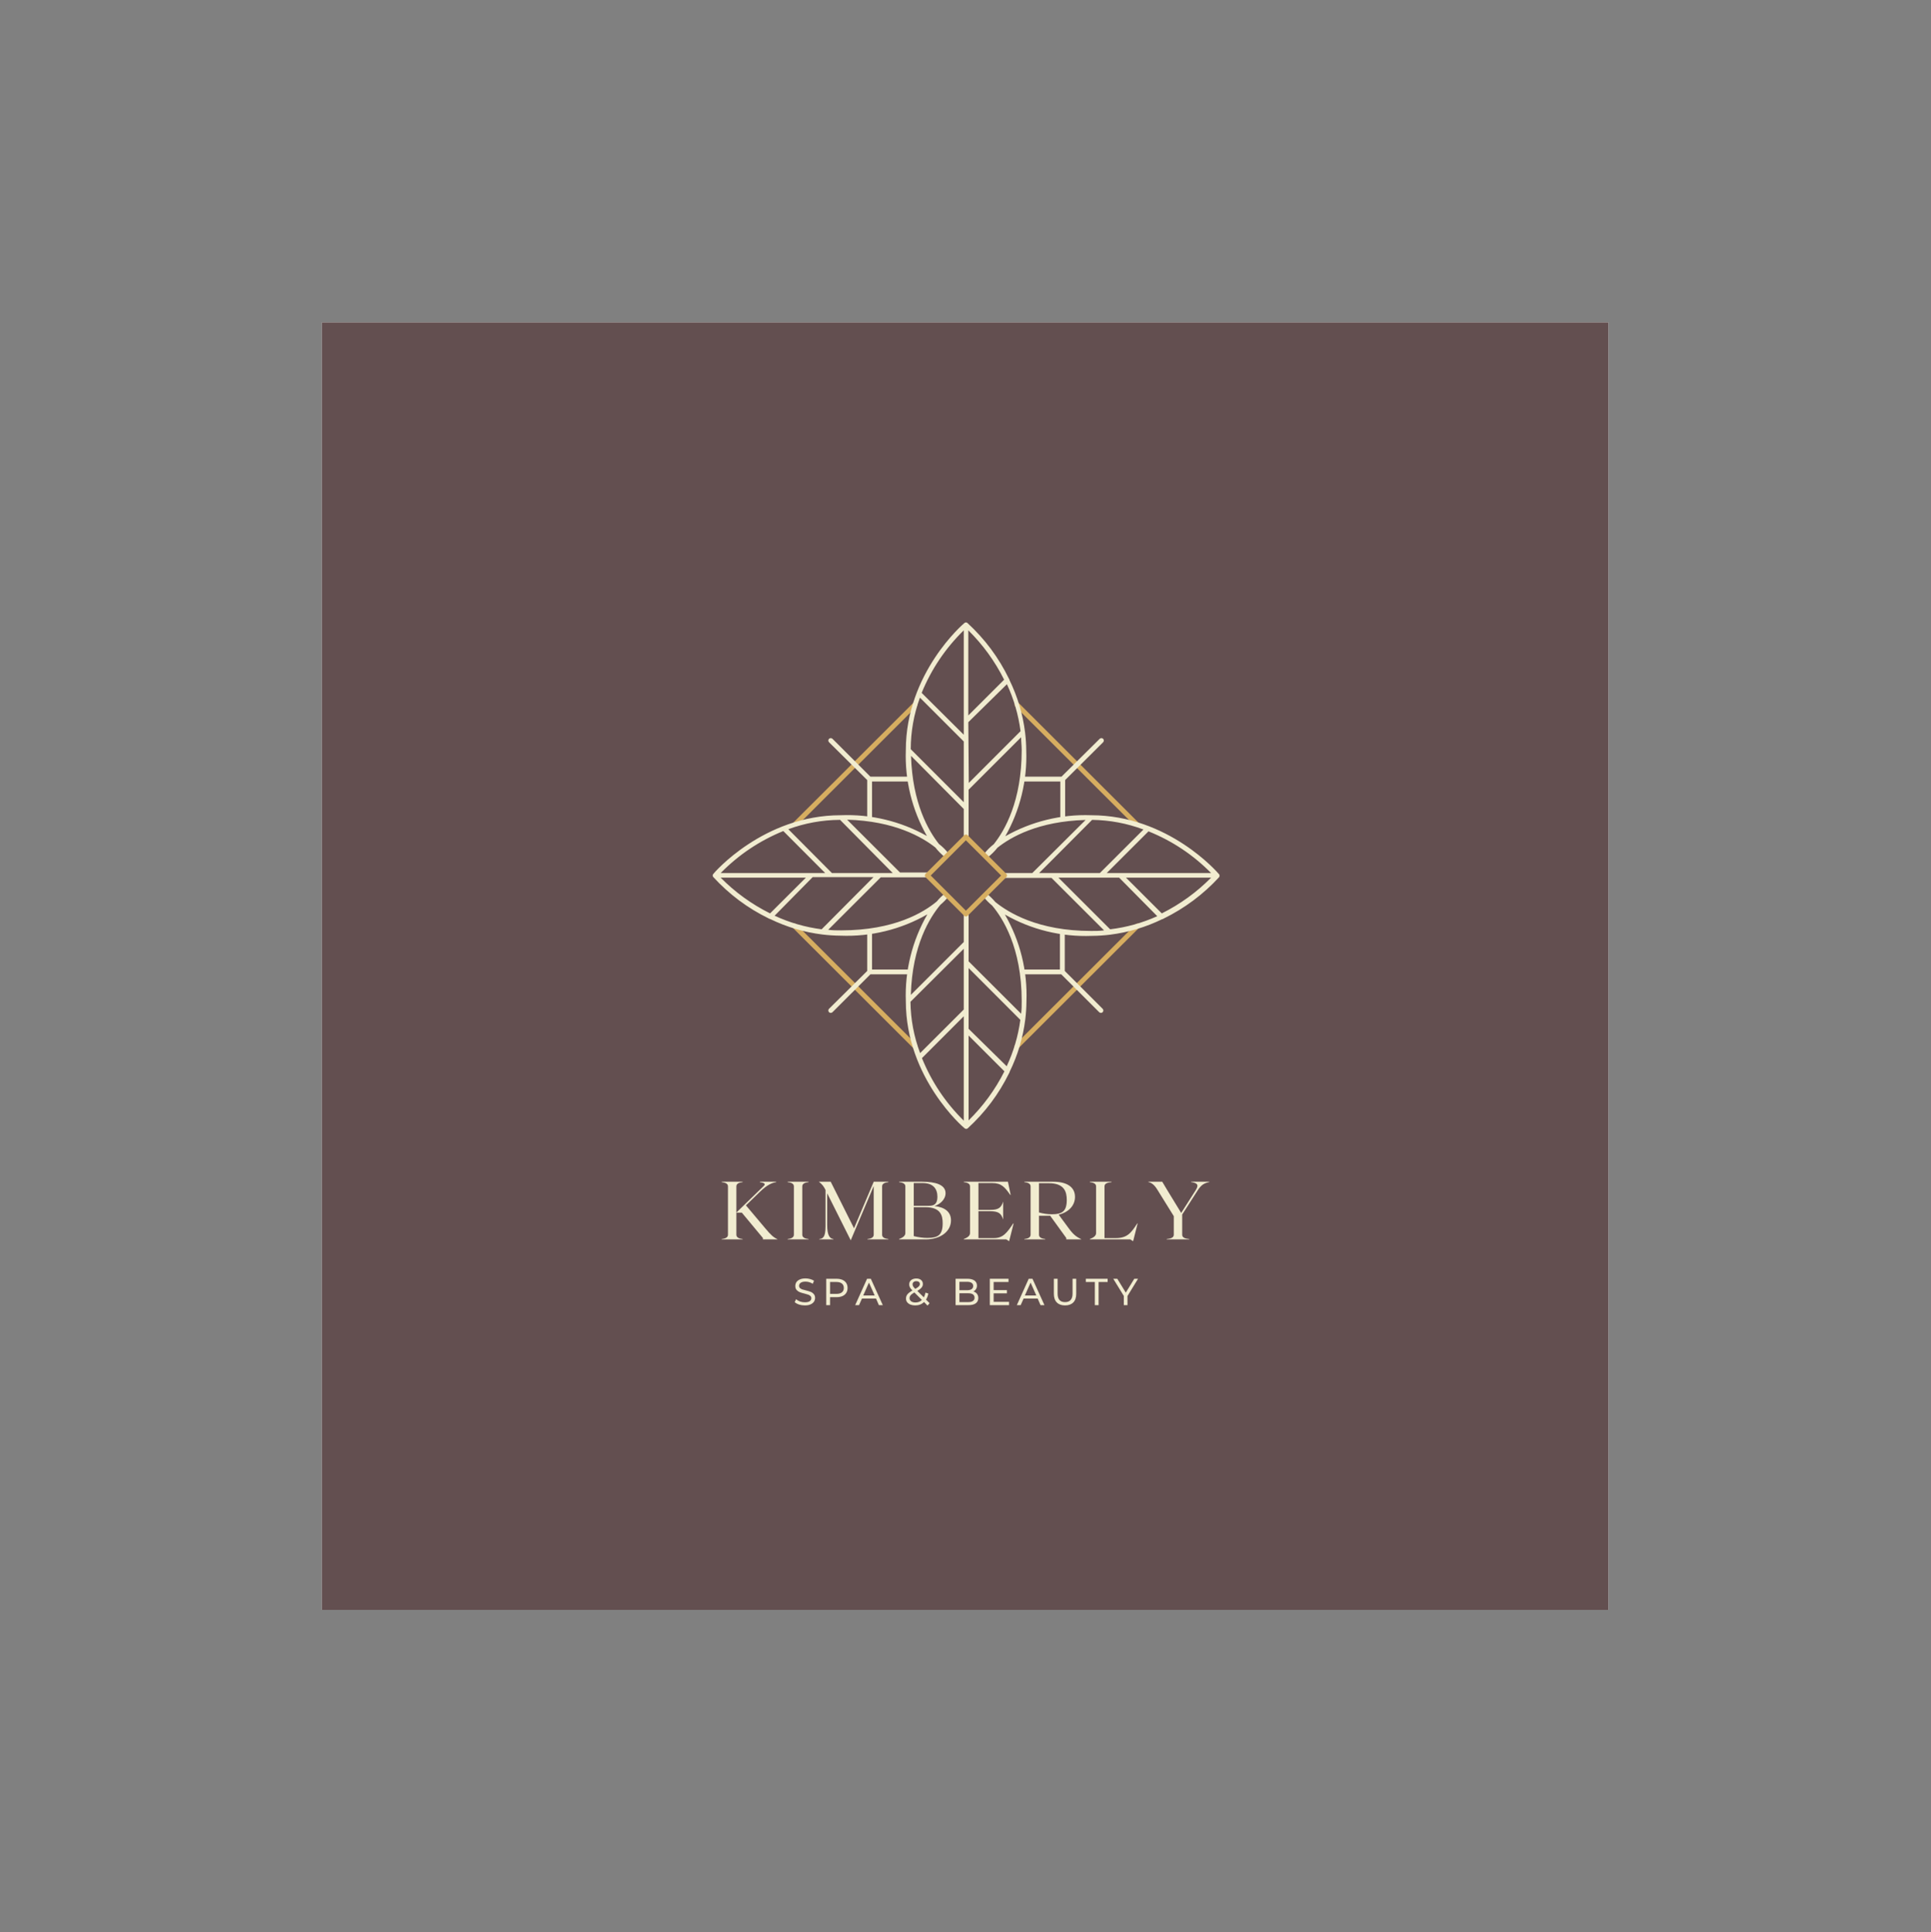 <?xml version="1.0" encoding="iso-8859-1"?>
<svg height="225pt" version="1.2" viewBox="-56.22 -56.25 337.32 337.5" width="224.88pt" xmlns="http://www.w3.org/2000/svg" xmlns:xlink="http://www.w3.org/1999/xlink">
	
	
	
	

	
	
	
	<rect x="-56.22" y="-56.25" width="337.32" height="337.5" fill="#808080" stroke="none"/>
	
	
	
	

	
	
	
	<defs>
		
		
		
		

		
		
		
		<g>
			
			
			
			

			
			
			
			<symbol id="glyph1-0" overflow="visible">
				
				
				
				

				
				
				
				<path animation_id="0" d="M 0.266 -4.609 L 3.609 -4.609 L 3.609 0 L 0.266 0 Z M 3.078 -0.469 L 3.078 -4.156 L 0.797 -4.156 L 0.797 -0.469 Z M 3.078 -0.469 " style="stroke:none;"/>
				
				
				
				

			
			
			
			</symbol>
			
			
			
			

			
			
			
			<symbol id="glyph1-1" overflow="visible">
				
				
				
				

				
				
				
				<path animation_id="1" d="M 2.031 0.047 C 1.688 0.047 1.352 -0.004 1.031 -0.109 C 0.707 -0.211 0.453 -0.352 0.266 -0.531 L 0.516 -1.047 C 0.691 -0.879 0.914 -0.742 1.188 -0.641 C 1.469 -0.547 1.75 -0.5 2.031 -0.5 C 2.414 -0.5 2.703 -0.562 2.891 -0.688 C 3.078 -0.82 3.172 -1 3.172 -1.219 C 3.172 -1.375 3.117 -1.5 3.016 -1.594 C 2.922 -1.695 2.797 -1.773 2.641 -1.828 C 2.484 -1.879 2.27 -1.941 2 -2.016 C 1.656 -2.098 1.375 -2.18 1.156 -2.266 C 0.945 -2.348 0.766 -2.473 0.609 -2.641 C 0.453 -2.816 0.375 -3.051 0.375 -3.344 C 0.375 -3.594 0.438 -3.816 0.562 -4.016 C 0.695 -4.211 0.895 -4.367 1.156 -4.484 C 1.426 -4.609 1.758 -4.672 2.156 -4.672 C 2.426 -4.672 2.691 -4.633 2.953 -4.562 C 3.211 -4.488 3.441 -4.391 3.641 -4.266 L 3.422 -3.734 C 3.223 -3.859 3.016 -3.953 2.797 -4.016 C 2.578 -4.078 2.363 -4.109 2.156 -4.109 C 1.781 -4.109 1.5 -4.039 1.312 -3.906 C 1.125 -3.77 1.031 -3.594 1.031 -3.375 C 1.031 -3.219 1.082 -3.086 1.188 -2.984 C 1.289 -2.891 1.422 -2.812 1.578 -2.75 C 1.734 -2.695 1.945 -2.641 2.219 -2.578 C 2.562 -2.492 2.836 -2.41 3.047 -2.328 C 3.266 -2.242 3.445 -2.113 3.594 -1.938 C 3.75 -1.77 3.828 -1.547 3.828 -1.266 C 3.828 -1.016 3.758 -0.789 3.625 -0.594 C 3.488 -0.395 3.285 -0.238 3.016 -0.125 C 2.754 -0.008 2.426 0.047 2.031 0.047 Z M 2.031 0.047 " style="stroke:none;"/>
				
				
				
				

			
			
			
			</symbol>
			
			
			
			

			
			
			
			<symbol id="glyph1-2" overflow="visible">
				
				
				
				

				
				
				
				<path animation_id="2" d="M 2.5 -4.609 C 3.094 -4.609 3.562 -4.469 3.906 -4.188 C 4.25 -3.906 4.422 -3.508 4.422 -3 C 4.422 -2.5 4.25 -2.102 3.906 -1.812 C 3.562 -1.531 3.094 -1.391 2.5 -1.391 L 1.359 -1.391 L 1.359 0 L 0.688 0 L 0.688 -4.609 Z M 2.469 -1.969 C 2.883 -1.969 3.203 -2.055 3.422 -2.234 C 3.648 -2.41 3.766 -2.664 3.766 -3 C 3.766 -3.344 3.648 -3.602 3.422 -3.781 C 3.203 -3.957 2.883 -4.047 2.469 -4.047 L 1.359 -4.047 L 1.359 -1.969 Z M 2.469 -1.969 " style="stroke:none;"/>
				
				
				
				

			
			
			
			</symbol>
			
			
			
			

			
			
			
			<symbol id="glyph1-3" overflow="visible">
				
				
				
				

				
				
				
				<path animation_id="3" d="M 3.641 -1.156 L 1.188 -1.156 L 0.672 0 L 0 0 L 2.078 -4.609 L 2.734 -4.609 L 4.828 0 L 4.141 0 Z M 3.406 -1.688 L 2.406 -3.938 L 1.406 -1.688 Z M 3.406 -1.688 " style="stroke:none;"/>
				
				
				
				

			
			
			
			</symbol>
			
			
			
			

			
			
			
			<symbol id="glyph1-4" overflow="visible">
				
				
				
				

				
				
				
				<path animation_id="4" d="" style="stroke:none;"/>
				
				
				
				

			
			
			
			</symbol>
			
			
			
			

			
			
			
			<symbol id="glyph1-5" overflow="visible">
				
				
				
				

				
				
				
				<path animation_id="5" d="M 4.062 0.078 L 3.453 -0.547 C 3.047 -0.148 2.531 0.047 1.906 0.047 C 1.602 0.047 1.328 0 1.078 -0.094 C 0.836 -0.195 0.645 -0.336 0.5 -0.516 C 0.363 -0.703 0.297 -0.91 0.297 -1.141 C 0.297 -1.422 0.379 -1.672 0.547 -1.891 C 0.723 -2.109 1.016 -2.332 1.422 -2.562 C 1.211 -2.77 1.066 -2.953 0.984 -3.109 C 0.898 -3.273 0.859 -3.445 0.859 -3.625 C 0.859 -3.938 0.973 -4.188 1.203 -4.375 C 1.43 -4.562 1.734 -4.656 2.109 -4.656 C 2.461 -4.656 2.738 -4.566 2.938 -4.391 C 3.145 -4.223 3.25 -3.988 3.25 -3.688 C 3.25 -3.457 3.172 -3.25 3.016 -3.062 C 2.867 -2.883 2.625 -2.691 2.281 -2.484 L 3.422 -1.359 C 3.547 -1.609 3.641 -1.883 3.703 -2.188 L 4.203 -2.031 C 4.129 -1.625 3.992 -1.27 3.797 -0.969 L 4.422 -0.344 Z M 2.109 -4.188 C 1.898 -4.188 1.738 -4.133 1.625 -4.031 C 1.508 -3.938 1.453 -3.805 1.453 -3.641 C 1.453 -3.516 1.484 -3.395 1.547 -3.281 C 1.609 -3.176 1.734 -3.031 1.922 -2.844 C 2.223 -3.008 2.43 -3.156 2.547 -3.281 C 2.66 -3.406 2.719 -3.539 2.719 -3.688 C 2.719 -3.844 2.664 -3.961 2.562 -4.047 C 2.457 -4.141 2.305 -4.188 2.109 -4.188 Z M 1.953 -0.469 C 2.41 -0.469 2.785 -0.613 3.078 -0.906 L 1.766 -2.219 C 1.453 -2.039 1.234 -1.875 1.109 -1.719 C 0.984 -1.57 0.922 -1.406 0.922 -1.219 C 0.922 -1 1.016 -0.816 1.203 -0.672 C 1.391 -0.535 1.641 -0.469 1.953 -0.469 Z M 1.953 -0.469 " style="stroke:none;"/>
				
				
				
				

			
			
			
			</symbol>
			
			
			
			

			
			
			
			<symbol id="glyph1-6" overflow="visible">
				
				
				
				

				
				
				
				<path animation_id="6" d="M 3.797 -2.391 C 4.066 -2.316 4.273 -2.18 4.422 -1.984 C 4.578 -1.785 4.656 -1.539 4.656 -1.25 C 4.656 -0.844 4.504 -0.531 4.203 -0.312 C 3.91 -0.102 3.473 0 2.891 0 L 0.688 0 L 0.688 -4.609 L 2.766 -4.609 C 3.285 -4.609 3.691 -4.504 3.984 -4.297 C 4.273 -4.086 4.422 -3.797 4.422 -3.422 C 4.422 -3.18 4.363 -2.973 4.25 -2.797 C 4.133 -2.617 3.984 -2.484 3.797 -2.391 Z M 1.359 -4.078 L 1.359 -2.609 L 2.703 -2.609 C 3.047 -2.609 3.305 -2.672 3.484 -2.797 C 3.672 -2.922 3.766 -3.102 3.766 -3.344 C 3.766 -3.582 3.672 -3.766 3.484 -3.891 C 3.305 -4.016 3.047 -4.078 2.703 -4.078 Z M 2.875 -0.531 C 3.238 -0.531 3.516 -0.594 3.703 -0.719 C 3.898 -0.844 4 -1.035 4 -1.297 C 4 -1.816 3.625 -2.078 2.875 -2.078 L 1.359 -2.078 L 1.359 -0.531 Z M 2.875 -0.531 " style="stroke:none;"/>
				
				
				
				

			
			
			
			</symbol>
			
			
			
			

			
			
			
			<symbol id="glyph1-7" overflow="visible">
				
				
				
				

				
				
				
				<path animation_id="7" d="M 4.047 -0.578 L 4.047 0 L 0.688 0 L 0.688 -4.609 L 3.953 -4.609 L 3.953 -4.047 L 1.359 -4.047 L 1.359 -2.625 L 3.672 -2.625 L 3.672 -2.062 L 1.359 -2.062 L 1.359 -0.578 Z M 4.047 -0.578 " style="stroke:none;"/>
				
				
				
				

			
			
			
			</symbol>
			
			
			
			

			
			
			
			<symbol id="glyph1-8" overflow="visible">
				
				
				
				

				
				
				
				<path animation_id="8" d="M 2.609 0.047 C 1.992 0.047 1.516 -0.125 1.172 -0.469 C 0.828 -0.82 0.656 -1.328 0.656 -1.984 L 0.656 -4.609 L 1.312 -4.609 L 1.312 -2.016 C 1.312 -1.023 1.742 -0.531 2.609 -0.531 C 3.035 -0.531 3.359 -0.648 3.578 -0.891 C 3.805 -1.141 3.922 -1.516 3.922 -2.016 L 3.922 -4.609 L 4.562 -4.609 L 4.562 -1.984 C 4.562 -1.328 4.391 -0.82 4.047 -0.469 C 3.703 -0.125 3.223 0.047 2.609 0.047 Z M 2.609 0.047 " style="stroke:none;"/>
				
				
				
				

			
			
			
			</symbol>
			
			
			
			

			
			
			
			<symbol id="glyph1-9" overflow="visible">
				
				
				
				

				
				
				
				<path animation_id="9" d="M 1.609 -4.047 L 0.031 -4.047 L 0.031 -4.609 L 3.844 -4.609 L 3.844 -4.047 L 2.266 -4.047 L 2.266 0 L 1.609 0 Z M 1.609 -4.047 " style="stroke:none;"/>
				
				
				
				

			
			
			
			</symbol>
			
			
			
			

			
			
			
			<symbol id="glyph1-10" overflow="visible">
				
				
				
				

				
				
				
				<path animation_id="10" d="M 2.453 -1.594 L 2.453 0 L 1.812 0 L 1.812 -1.609 L -0.031 -4.609 L 0.672 -4.609 L 2.156 -2.188 L 3.641 -4.609 L 4.297 -4.609 Z M 2.453 -1.594 " style="stroke:none;"/>
				
				
				
				

			
			
			
			</symbol>
			
			
			
			

			
			
			
			<symbol id="glyph0-0" overflow="visible">
				
				
				
				

				
				
				
				<path animation_id="11" d="M 10.004 0 C 9.254 -0.375 8.852 -0.707 7.859 -1.898 L 4.445 -5.945 L 6.91 -8.332 C 8.176 -9.57 9.098 -9.918 9.699 -9.988 L 9.73 -10.074 L 6.91 -10.074 L 6.879 -9.988 C 7.945 -9.875 7.801 -9.555 7.527 -9.297 L 2.777 -4.691 L 2.777 -9.254 C 2.777 -9.773 3.281 -9.93 3.871 -10.004 L 3.871 -10.074 L 0.215 -10.074 L 0.215 -10.004 C 0.805 -9.93 1.309 -9.773 1.309 -9.254 L 1.309 -0.82 C 1.309 -0.301 0.805 -0.145 0.215 -0.07 L 0.215 0 L 3.871 0 L 3.871 -0.07 C 3.281 -0.145 2.777 -0.301 2.777 -0.82 L 2.777 -4.676 L 3.727 -4.676 L 7.41 -0.246 L 7.41 0 Z M 10.004 0 " style="stroke:none;"/>
				
				
				
				

			
			
			
			</symbol>
			
			
			
			

			
			
			
			<symbol id="glyph0-1" overflow="visible">
				
				
				
				

				
				
				
				<path animation_id="12" d="M 0.215 0 L 3.871 0 L 3.871 -0.07 C 3.281 -0.145 2.777 -0.301 2.777 -0.82 L 2.777 -9.254 C 2.777 -9.773 3.281 -9.93 3.871 -10.004 L 3.871 -10.074 L 0.215 -10.074 L 0.215 -10.004 C 0.805 -9.93 1.309 -9.773 1.309 -9.254 L 1.309 -0.82 C 1.309 -0.301 0.805 -0.145 0.215 -0.07 Z M 0.215 0 " style="stroke:none;"/>
				
				
				
				

			
			
			
			</symbol>
			
			
			
			

			
			
			
			<symbol id="glyph0-2" overflow="visible">
				
				
				
				

				
				
				
				<path animation_id="13" d="M 12.293 -10.004 L 12.293 -10.074 L 9.73 -10.074 L 6.289 -1.941 L 2.215 -10.074 L 0.145 -10.074 C 0.762 -9.613 1.035 -9.184 1.309 -8.637 L 1.309 -2.258 C 1.309 -0.301 0.805 -0.145 0.215 -0.07 L 0.215 0 L 2.691 0 L 2.691 -0.07 C 2.102 -0.145 1.598 -0.59 1.598 -2.547 L 1.598 -8.059 L 5.715 0.16 L 9.73 -9.328 L 9.73 -0.82 C 9.73 -0.301 9.227 -0.145 8.637 -0.07 L 8.637 0 L 12.293 0 L 12.293 -0.07 C 11.699 -0.145 11.195 -0.301 11.195 -0.82 L 11.195 -9.254 C 11.195 -9.773 11.699 -9.93 12.293 -10.004 Z M 12.293 -10.004 " style="stroke:none;"/>
				
				
				
				

			
			
			
			</symbol>
			
			
			
			

			
			
			
			<symbol id="glyph0-3" overflow="visible">
				
				
				
				

				
				
				
				<path animation_id="14" d="M 6.391 -5.828 C 7.324 -6.102 8.332 -6.953 8.332 -8.074 C 8.332 -9.555 6.578 -10.074 4.246 -10.074 L 0.215 -10.074 L 0.215 -10.004 C 0.805 -9.93 1.309 -9.773 1.309 -9.254 L 1.309 -1.109 C 1.309 -0.59 0.805 -0.289 0.215 -0.07 L 0.215 0 L 4.82 0 C 7.527 0 9.281 -1.438 9.281 -3.324 C 9.281 -4.82 8.188 -5.629 6.391 -5.828 Z M 4.332 -9.844 C 6.203 -9.844 6.91 -8.809 6.91 -7.441 C 6.91 -6.117 6.246 -5.871 5.469 -5.871 L 2.777 -5.871 L 2.777 -9.844 Z M 5.152 -0.258 C 4.461 -0.258 3.598 -0.359 2.777 -0.574 L 2.777 -5.629 L 4.777 -5.629 C 7.484 -5.629 7.828 -4.172 7.828 -2.82 C 7.828 -0.762 7.023 -0.258 5.152 -0.258 Z M 5.152 -0.258 " style="stroke:none;"/>
				
				
				
				

			
			
			
			</symbol>
			
			
			
			

			
			
			
			<symbol id="glyph0-4" overflow="visible">
				
				
				
				

				
				
				
				<path animation_id="15" d="M 8.867 -2.805 C 7.742 -1.137 7.082 -0.23 5.484 -0.23 L 2.777 -0.23 L 2.777 -4.922 L 4.793 -4.922 C 6.316 -4.922 6.75 -4.535 7.094 -3.469 L 7.094 -6.605 C 6.75 -5.543 6.316 -5.152 4.793 -5.152 L 2.777 -5.152 L 2.777 -9.844 L 5.195 -9.844 C 6.793 -9.844 7.383 -9.125 8.348 -7.758 L 8.406 -7.785 L 7.93 -10.074 L 0.215 -10.074 L 0.215 -10.004 C 0.805 -9.93 1.309 -9.773 1.309 -9.254 L 1.309 -1.109 C 1.309 -0.59 0.805 -0.289 0.215 -0.07 L 0.215 0 L 7.641 0 L 8.133 0.316 L 8.219 0 L 8.922 -2.777 Z M 8.867 -2.805 " style="stroke:none;"/>
				
				
				
				

			
			
			
			</symbol>
			
			
			
			

			
			
			
			<symbol id="glyph0-5" overflow="visible">
				
				
				
				

				
				
				
				<path animation_id="16" d="M 8.004 -1.898 L 6.219 -4.316 C 7.988 -4.75 9.066 -5.93 9.066 -7.426 C 9.066 -9.195 7.586 -10.074 5.27 -10.074 L 0.215 -10.074 L 0.215 -10.004 C 0.805 -9.93 1.309 -9.773 1.309 -9.254 L 1.309 -0.82 C 1.309 -0.301 0.805 -0.145 0.215 -0.07 L 0.215 0 L 3.871 0 L 3.871 -0.07 C 3.281 -0.145 2.777 -0.301 2.777 -0.82 L 2.777 -4.129 L 4.734 -4.129 L 7.543 -0.246 L 7.543 0 L 10.148 0 L 10.148 -0.043 C 9.398 -0.418 8.852 -0.734 8.004 -1.898 Z M 2.777 -4.707 L 2.777 -9.816 L 4.492 -9.816 C 7.195 -9.816 7.629 -8.332 7.629 -6.895 C 7.629 -4.895 6.82 -4.391 5.039 -4.391 C 4.262 -4.391 3.539 -4.492 2.777 -4.707 Z M 2.777 -4.707 " style="stroke:none;"/>
				
				
				
				

			
			
			
			</symbol>
			
			
			
			

			
			
			
			<symbol id="glyph0-6" overflow="visible">
				
				
				
				

				
				
				
				<path animation_id="17" d="M 8.508 -2.805 C 7.441 -1.137 6.75 -0.23 4.766 -0.23 L 2.777 -0.23 L 2.777 -9.254 C 2.777 -9.773 3.281 -9.93 4.016 -10.004 L 4.016 -10.074 L 0.215 -10.074 L 0.215 -10.004 C 0.805 -9.93 1.309 -9.773 1.309 -9.254 L 1.309 -1.109 C 1.309 -0.59 0.805 -0.289 0.215 -0.07 L 0.215 0 L 7.281 0 L 7.773 0.316 L 7.859 0 L 8.562 -2.777 Z M 8.508 -2.805 " style="stroke:none;"/>
				
				
				
				

			
			
			
			</symbol>
			
			
			
			

			
			
			
			<symbol id="glyph0-7" overflow="visible">
				
				
				
				

				
				
				
				<path animation_id="18" d="M 7.684 -10.074 L 7.684 -10.016 C 8.621 -9.875 9.152 -9.645 8.508 -8.621 L 5.957 -4.621 L 3.426 -8.766 L 2.648 -10.074 L 0.215 -10.074 L 0.215 -10.016 C 0.691 -9.93 1.223 -9.602 1.742 -8.766 L 4.664 -4.059 L 4.664 -0.82 C 4.664 -0.301 4.16 -0.145 3.426 -0.07 L 3.426 0 L 7.367 0 L 7.367 -0.07 C 6.637 -0.145 6.133 -0.301 6.133 -0.82 L 6.133 -4.348 L 8.867 -8.605 C 9.512 -9.613 10.074 -9.844 10.867 -10.016 L 10.867 -10.074 Z M 7.684 -10.074 " style="stroke:none;"/>
				
				
				
				

			
			
			
			</symbol>
			
			
			
			

		
		
		
		</g>
		
		
		
		

		
		
		
		<clipPath id="clip1">
			
			
			
			
  
			
			
			
			<path animation_id="19" d="M 0 0.059 L 224.762 0.059 L 224.762 224.938 L 0 224.938 Z M 0 0.059 "/>
			
			
			
			

		
		
		
		</clipPath>
		
		
		
		

		
		
		
		<clipPath id="clip2">
			
			
			
			
  
			
			
			
			<path animation_id="20" d="M 68.281 52 L 156.734 52 L 156.734 141 L 68.281 141 Z M 68.281 52 "/>
			
			
			
			

		
		
		
		</clipPath>
		
		
		
		

	
	
	
	</defs>
	
	
	
	

	
	
	
	<g id="surface1">
		
		
		
		

		
		
		
		<g clip-path="url(#clip1)" clip-rule="nonzero">
			
			
			
			

			
			
			
			<path animation_id="21" d="M 0 0.059 L 224.879 0.059 L 224.879 224.941 L 0 224.941 Z M 0 0.059 " style=" stroke:none;fill-rule:nonzero;fill:rgb(100%,100%,100%);fill-opacity:1;"/>
			
			
			
			

			
			
			
			<path animation_id="22" d="M 0 0.059 L 224.879 0.059 L 224.879 224.941 L 0 224.941 Z M 0 0.059 " style=" stroke:none;fill-rule:nonzero;fill:rgb(38.82%,30.98%,31.369%);fill-opacity:1;"/>
			
			
			
			

		
		
		
		</g>
		
		
		
		

		
		
		
		<g style="fill:rgb(94.51%,92.549%,81.569%);fill-opacity:1;">
			
			
			
			
  
			
			
			
			<use x="69.638" xlink:href="#glyph0-0" y="160.232"/>
			
			
			
			

		
		
		
		</g>
		
		
		
		

		
		
		
		<g style="fill:rgb(94.51%,92.549%,81.569%);fill-opacity:1;">
			
			
			
			
  
			
			
			
			<use x="81.152" xlink:href="#glyph0-1" y="160.232"/>
			
			
			
			

		
		
		
		</g>
		
		
		
		

		
		
		
		<g style="fill:rgb(94.51%,92.549%,81.569%);fill-opacity:1;">
			
			
			
			
  
			
			
			
			<use x="86.679" xlink:href="#glyph0-2" y="160.232"/>
			
			
			
			

		
		
		
		</g>
		
		
		
		

		
		
		
		<g style="fill:rgb(94.51%,92.549%,81.569%);fill-opacity:1;">
			
			
			
			
  
			
			
			
			<use x="100.625" xlink:href="#glyph0-3" y="160.232"/>
			
			
			
			

		
		
		
		</g>
		
		
		
		

		
		
		
		<g style="fill:rgb(94.51%,92.549%,81.569%);fill-opacity:1;">
			
			
			
			
  
			
			
			
			<use x="111.923" xlink:href="#glyph0-4" y="160.232"/>
			
			
			
			

		
		
		
		</g>
		
		
		
		

		
		
		
		<g style="fill:rgb(94.51%,92.549%,81.569%);fill-opacity:1;">
			
			
			
			
  
			
			
			
			<use x="122.501" xlink:href="#glyph0-5" y="160.232"/>
			
			
			
			

		
		
		
		</g>
		
		
		
		

		
		
		
		<g style="fill:rgb(94.51%,92.549%,81.569%);fill-opacity:1;">
			
			
			
			
  
			
			
			
			<use x="133.943" xlink:href="#glyph0-6" y="160.232"/>
			
			
			
			

		
		
		
		</g>
		
		
		
		

		
		
		
		<g style="fill:rgb(94.51%,92.549%,81.569%);fill-opacity:1;">
			
			
			
			
  
			
			
			
			<use x="144.162" xlink:href="#glyph0-7" y="160.232"/>
			
			
			
			

		
		
		
		</g>
		
		
		
		

		
		
		
		<g style="fill:rgb(94.51%,92.549%,81.569%);fill-opacity:1;">
			
			
			
			
  
			
			
			
			<use x="82.337" xlink:href="#glyph1-1" y="171.716"/>
			
			
			
			

		
		
		
		</g>
		
		
		
		

		
		
		
		<g style="fill:rgb(94.51%,92.549%,81.569%);fill-opacity:1;">
			
			
			
			
  
			
			
			
			<use x="87.42" xlink:href="#glyph1-2" y="171.716"/>
			
			
			
			

		
		
		
		</g>
		
		
		
		

		
		
		
		<g style="fill:rgb(94.51%,92.549%,81.569%);fill-opacity:1;">
			
			
			
			
  
			
			
			
			<use x="93.169" xlink:href="#glyph1-3" y="171.716"/>
			
			
			
			

		
		
		
		</g>
		
		
		
		

		
		
		
		<g style="fill:rgb(94.51%,92.549%,81.569%);fill-opacity:1;">
			
			
			
			
  
			
			
			
			<use x="98.983" xlink:href="#glyph1-4" y="171.716"/>
			
			
			
			

		
		
		
		</g>
		
		
		
		

		
		
		
		<g style="fill:rgb(94.51%,92.549%,81.569%);fill-opacity:1;">
			
			
			
			
  
			
			
			
			<use x="101.746" xlink:href="#glyph1-5" y="171.716"/>
			
			
			
			

		
		
		
		</g>
		
		
		
		

		
		
		
		<g style="fill:rgb(94.51%,92.549%,81.569%);fill-opacity:1;">
			
			
			
			
  
			
			
			
			<use x="107.258" xlink:href="#glyph1-4" y="171.716"/>
			
			
			
			

		
		
		
		</g>
		
		
		
		

		
		
		
		<g style="fill:rgb(94.51%,92.549%,81.569%);fill-opacity:1;">
			
			
			
			
  
			
			
			
			<use x="110.02" xlink:href="#glyph1-6" y="171.716"/>
			
			
			
			

		
		
		
		</g>
		
		
		
		

		
		
		
		<g style="fill:rgb(94.51%,92.549%,81.569%);fill-opacity:1;">
			
			
			
			
  
			
			
			
			<use x="116" xlink:href="#glyph1-7" y="171.716"/>
			
			
			
			

		
		
		
		</g>
		
		
		
		

		
		
		
		<g style="fill:rgb(94.51%,92.549%,81.569%);fill-opacity:1;">
			
			
			
			
  
			
			
			
			<use x="121.406" xlink:href="#glyph1-3" y="171.716"/>
			
			
			
			

		
		
		
		</g>
		
		
		
		

		
		
		
		<g style="fill:rgb(94.51%,92.549%,81.569%);fill-opacity:1;">
			
			
			
			
  
			
			
			
			<use x="127.22" xlink:href="#glyph1-8" y="171.716"/>
			
			
			
			

		
		
		
		</g>
		
		
		
		

		
		
		
		<g style="fill:rgb(94.51%,92.549%,81.569%);fill-opacity:1;">
			
			
			
			
  
			
			
			
			<use x="133.424" xlink:href="#glyph1-9" y="171.716"/>
			
			
			
			

		
		
		
		</g>
		
		
		
		

		
		
		
		<g style="fill:rgb(94.51%,92.549%,81.569%);fill-opacity:1;">
			
			
			
			
  
			
			
			
			<use x="138.283" xlink:href="#glyph1-10" y="171.716"/>
			
			
			
			

		
		
		
		</g>
		
		
		
		

		
		
		
		<path animation_id="23" d="M 103.891 66.543 C 103.977 66.625 104.02 66.727 104.02 66.848 C 104.02 66.965 103.977 67.066 103.891 67.148 L 82.988 88.016 C 82.906 88.098 82.805 88.137 82.688 88.133 C 82.57 88.133 82.469 88.094 82.383 88.016 C 82.305 87.93 82.266 87.828 82.266 87.711 C 82.266 87.598 82.305 87.496 82.383 87.41 L 103.297 66.543 C 103.383 66.469 103.48 66.43 103.594 66.43 C 103.707 66.43 103.805 66.469 103.891 66.543 Z M 82.84 105.176 C 82.754 105.098 82.656 105.062 82.543 105.062 C 82.43 105.062 82.332 105.098 82.246 105.176 C 82.16 105.258 82.117 105.359 82.117 105.477 C 82.117 105.598 82.16 105.699 82.246 105.781 L 103.297 126.797 C 103.375 126.883 103.473 126.922 103.586 126.918 C 103.703 126.922 103.805 126.883 103.891 126.797 C 103.977 126.715 104.02 126.613 104.02 126.496 C 104.02 126.375 103.977 126.273 103.891 126.191 Z M 142.785 105.176 C 142.703 105.098 142.602 105.062 142.488 105.062 C 142.375 105.062 142.277 105.098 142.195 105.176 L 121.145 126.191 C 121.059 126.273 121.016 126.375 121.016 126.496 C 121.016 126.613 121.059 126.715 121.145 126.797 C 121.223 126.883 121.316 126.922 121.43 126.918 C 121.551 126.922 121.652 126.883 121.734 126.797 L 142.785 105.781 C 142.871 105.699 142.914 105.598 142.914 105.477 C 142.914 105.359 142.871 105.258 142.785 105.176 Z M 142.043 88.016 C 142.121 88.098 142.215 88.137 142.328 88.133 C 142.449 88.137 142.551 88.098 142.633 88.016 C 142.719 87.934 142.762 87.832 142.762 87.711 C 142.762 87.594 142.719 87.492 142.633 87.41 L 121.734 66.543 C 121.652 66.469 121.551 66.43 121.438 66.43 C 121.328 66.43 121.227 66.469 121.145 66.543 C 121.059 66.625 121.016 66.727 121.016 66.848 C 121.016 66.965 121.059 67.066 121.145 67.148 Z M 142.043 88.016 " style=" stroke:none;fill-rule:nonzero;fill:rgb(83.919%,67.839%,37.65%);fill-opacity:1;"/>
		
		
		
		

		
		
		
		<path animation_id="24" d="M 102.793 113.496 C 102.793 113.73 102.961 113.934 102.793 113.934 L 95.828 113.934 L 89.199 120.551 C 89.113 120.633 89.012 120.676 88.895 120.668 C 88.781 120.672 88.684 120.633 88.605 120.551 C 88.52 120.469 88.477 120.367 88.477 120.246 C 88.477 120.129 88.52 120.027 88.605 119.945 L 95.27 113.344 L 95.27 106.355 C 95.27 106.117 95.371 106.355 95.605 106.355 C 95.844 106.355 96.113 106.152 96.113 106.355 L 96.113 113.09 L 102.859 113.09 C 102.961 113.09 102.793 113.258 102.793 113.496 Z M 129.781 113.344 L 129.781 106.355 C 129.781 106.117 129.664 106.355 129.426 106.355 C 129.191 106.355 128.938 106.188 128.938 106.355 L 128.938 113.09 L 122.258 113.09 C 122.02 113.09 122.141 113.258 122.141 113.496 C 122.141 113.73 122.02 113.934 122.258 113.934 L 129.172 113.934 L 135.801 120.551 C 135.879 120.633 135.977 120.672 136.09 120.668 C 136.207 120.676 136.309 120.633 136.391 120.551 C 136.477 120.469 136.52 120.367 136.52 120.246 C 136.52 120.129 136.477 120.027 136.391 119.945 Z M 122.258 80.25 L 129.004 80.25 L 129.004 86.852 C 129.004 87.09 129.223 86.852 129.461 86.852 C 129.695 86.852 129.848 87.02 129.848 86.852 L 129.848 80 L 136.477 73.398 C 136.562 73.312 136.605 73.215 136.605 73.094 C 136.605 72.977 136.562 72.875 136.477 72.789 C 136.395 72.715 136.293 72.676 136.18 72.676 C 136.07 72.676 135.969 72.715 135.887 72.789 L 129.207 79.41 L 122.258 79.41 C 122.02 79.41 122.141 79.609 122.141 79.848 C 122.141 80.082 122.055 80.25 122.258 80.25 Z M 102.727 79.41 L 95.828 79.41 L 89.199 72.789 C 89.113 72.715 89.016 72.676 88.902 72.676 C 88.789 72.676 88.691 72.715 88.605 72.789 C 88.52 72.875 88.477 72.977 88.477 73.094 C 88.477 73.215 88.52 73.312 88.605 73.398 L 95.27 80 L 95.27 86.852 C 95.27 87.09 95.422 87.039 95.656 87.039 C 95.895 87.039 96.113 87.039 96.113 86.852 L 96.113 80.25 L 102.859 80.25 C 103.098 80.25 103.027 80.066 103.027 79.832 C 103.027 79.594 102.961 79.41 102.727 79.41 Z M 102.727 79.41 " style=" stroke:none;fill-rule:nonzero;fill:rgb(94.51%,92.549%,81.569%);fill-opacity:1;"/>
		
		
		
		

		
		
		
		<g clip-path="url(#clip2)" clip-rule="nonzero">
			
			
			
			

			
			
			
			<path animation_id="25" d="M 156.648 96.352 C 156.551 96.25 147.93 86.145 134.387 86.145 C 131.766 86.051 129.18 86.316 126.633 86.941 C 124.086 87.562 121.672 88.523 119.391 89.816 C 120.684 87.535 121.641 85.121 122.262 82.578 C 122.883 80.031 123.145 77.449 123.051 74.828 C 123.043 73.773 122.977 72.727 122.848 71.68 C 122.449 68.488 121.543 65.445 120.133 62.551 C 120.125 62.457 120.09 62.375 120.031 62.301 C 118.23 58.594 115.816 55.352 112.777 52.566 C 112.707 52.5 112.621 52.465 112.523 52.465 C 112.422 52.465 112.332 52.5 112.254 52.566 C 112.137 52.648 102.016 61.273 102.016 74.777 C 101.922 77.398 102.188 79.98 102.812 82.527 C 103.438 85.074 104.398 87.488 105.695 89.766 C 103.398 88.477 100.973 87.523 98.414 86.91 C 95.855 86.293 93.262 86.039 90.633 86.145 C 77.137 86.145 68.469 96.25 68.383 96.402 C 68.312 96.477 68.281 96.566 68.281 96.672 C 68.281 96.773 68.312 96.863 68.383 96.941 C 71.148 99.957 74.371 102.367 78.047 104.164 C 78.121 104.223 78.207 104.258 78.301 104.266 C 81.199 105.676 84.246 106.578 87.441 106.977 C 88.492 107.105 89.543 107.172 90.598 107.18 C 93.254 107.285 95.871 107.02 98.449 106.387 C 101.031 105.754 103.473 104.777 105.777 103.457 C 104.453 105.758 103.469 108.195 102.832 110.773 C 102.191 113.348 101.922 115.961 102.016 118.613 C 102.016 132.086 112.137 140.742 112.289 140.828 C 112.367 140.891 112.457 140.926 112.559 140.93 C 112.664 140.93 112.754 140.898 112.828 140.828 C 115.852 138.066 118.262 134.848 120.066 131.176 C 120.125 131.102 120.156 131.02 120.164 130.926 C 121.578 128.031 122.484 124.988 122.883 121.797 C 123.012 120.75 123.078 119.703 123.086 118.648 C 123.184 115.996 122.914 113.379 122.277 110.805 C 121.637 108.227 120.652 105.789 119.324 103.492 C 121.629 104.812 124.07 105.789 126.648 106.422 C 129.23 107.051 131.848 107.316 134.504 107.215 C 135.562 107.207 136.621 107.141 137.676 107.012 C 140.867 106.609 143.906 105.707 146.801 104.301 C 146.895 104.293 146.98 104.262 147.051 104.199 C 150.73 102.391 153.957 99.984 156.734 96.973 C 156.805 96.875 156.832 96.766 156.816 96.645 C 156.801 96.523 156.746 96.426 156.648 96.352 Z M 134.555 86.953 C 137.645 86.996 140.633 87.555 143.527 88.637 L 135.902 96.25 L 125.293 96.25 Z M 112.93 53.844 C 115.492 56.375 117.578 59.25 119.188 62.469 L 112.93 68.715 Z M 112.93 69.895 L 119.676 63.258 C 120.891 65.871 121.684 68.605 122.055 71.461 L 113.016 80.504 Z M 112.137 53.844 L 112.137 72.082 L 104.781 64.773 C 106.48 60.625 108.934 56.984 112.137 53.844 Z M 104.512 65.633 L 112.137 73.262 L 112.137 83.871 L 102.875 74.609 C 102.883 71.531 103.414 68.547 104.461 65.652 Z M 90.512 86.938 L 99.738 96.25 L 89.113 96.25 L 81.488 88.586 C 84.387 87.523 87.375 86.977 90.461 86.953 Z M 80.613 88.906 L 87.934 96.25 L 69.664 96.25 C 72.809 93.051 76.457 90.602 80.613 88.906 Z M 78.301 103.289 C 75.078 101.684 72.199 99.598 69.664 97.043 L 84.559 97.043 Z M 87.309 106.066 C 84.449 105.699 81.711 104.906 79.094 103.695 L 85.738 96.957 L 96.367 96.957 Z M 112.137 139.496 C 108.949 136.355 106.516 132.711 104.832 128.566 L 112.137 121.258 Z M 112.137 120.078 L 104.512 127.691 C 103.43 124.805 102.867 121.816 102.828 118.73 L 112.137 109.469 Z M 112.98 139.496 L 112.98 124.625 L 119.238 130.875 C 117.613 134.098 115.512 136.969 112.93 139.496 Z M 119.727 130.082 L 112.98 123.449 L 112.98 112.836 L 122.02 121.883 C 121.637 124.738 120.824 127.473 119.594 130.082 Z M 134.387 106.355 C 125.109 106.355 119.914 103.137 117.652 101.301 C 117.223 100.793 116.75 100.328 116.234 99.902 C 116.102 99.785 115.512 100.273 115.645 100.461 C 116.082 100.996 116.562 101.484 117.098 101.926 C 118.883 104.031 122.258 109.219 122.258 118.562 C 122.258 119.34 122.258 120.078 122.156 120.82 L 112.98 111.66 L 112.98 103.406 C 112.98 103.289 112.938 103.191 112.855 103.109 C 112.773 103.027 112.676 102.984 112.559 102.984 C 112.441 102.984 112.344 103.027 112.262 103.109 C 112.18 103.191 112.137 103.289 112.137 103.406 L 112.137 108.289 L 102.895 117.52 C 103.129 108.812 106.266 103.93 108.055 101.789 C 108.574 101.352 109.047 100.871 109.473 100.344 C 109.625 100.156 109.035 99.668 108.883 99.785 C 108.344 100.203 107.859 100.672 107.43 101.199 C 105.152 103.105 99.992 106.254 90.715 106.254 C 89.941 106.254 89.199 106.254 88.457 106.152 L 97.633 96.992 L 105.895 96.992 C 106.012 96.992 106.113 96.949 106.195 96.867 C 106.277 96.785 106.316 96.688 106.316 96.57 C 106.316 96.453 106.277 96.355 106.195 96.273 C 106.113 96.191 106.012 96.148 105.895 96.148 L 101.004 96.148 L 91.762 86.922 C 100.043 87.156 104.883 89.969 107.18 91.785 C 107.672 92.418 108.234 92.98 108.863 93.473 C 109.016 93.59 109.605 93 109.488 92.848 C 109 92.211 108.438 91.652 107.801 91.164 C 105.98 88.875 103.164 84.039 102.926 75.773 L 112.137 85.051 L 112.137 89.934 C 112.137 90.051 112.18 90.148 112.262 90.23 C 112.344 90.316 112.441 90.355 112.559 90.355 C 112.676 90.355 112.773 90.316 112.855 90.23 C 112.938 90.148 112.98 90.051 112.98 89.934 L 112.98 81.684 L 122.156 72.52 C 122.156 73.262 122.258 74.004 122.258 74.777 C 122.258 83.668 119.305 88.789 117.383 91.199 C 116.754 91.695 116.191 92.254 115.695 92.883 C 115.578 93.035 116.254 93.57 116.336 93.504 C 116.961 93.004 117.523 92.445 118.023 91.82 C 120.316 89.984 125.141 87.191 133.422 86.969 L 124.098 96.25 L 119.203 96.25 C 119.09 96.25 118.988 96.289 118.906 96.375 C 118.824 96.457 118.781 96.555 118.781 96.672 C 118.781 96.785 118.824 96.887 118.906 96.969 C 118.988 97.051 119.09 97.094 119.203 97.094 L 127.469 97.094 L 136.645 106.254 C 135.902 106.355 135.16 106.355 134.387 106.355 Z M 137.758 106.117 L 128.668 97.043 L 139.277 97.043 L 145.938 103.777 C 143.312 104.961 140.57 105.723 137.707 106.066 Z M 146.781 103.34 L 140.473 97.043 L 155.352 97.043 C 152.82 99.598 149.949 101.68 146.73 103.289 Z M 137.102 96.25 L 144.406 88.957 C 148.559 90.633 152.207 93.062 155.352 96.25 Z M 137.102 96.25 " style=" stroke:none;fill-rule:nonzero;fill:rgb(94.51%,92.549%,81.569%);fill-opacity:1;"/>
			
			
			
			

		
		
		
		</g>
		
		
		
		

		
		
		
		<path animation_id="26" d="M 112.508 103.828 C 112.395 103.832 112.301 103.793 112.223 103.711 L 105.473 96.973 C 105.387 96.891 105.344 96.789 105.344 96.672 C 105.344 96.551 105.387 96.449 105.473 96.367 L 112.223 89.633 C 112.305 89.555 112.402 89.516 112.516 89.516 C 112.629 89.516 112.727 89.555 112.812 89.633 L 119.559 96.367 C 119.645 96.449 119.688 96.551 119.688 96.672 C 119.688 96.789 119.645 96.891 119.559 96.973 L 112.812 103.711 C 112.727 103.793 112.625 103.832 112.508 103.828 Z M 106.367 96.672 L 112.508 102.816 L 118.664 96.672 L 112.508 90.523 Z M 106.367 96.672 " style=" stroke:none;fill-rule:nonzero;fill:rgb(83.919%,67.839%,37.65%);fill-opacity:1;"/>
		
		
		
		

	
	
	
	</g>
	
	
	
	




</svg>
